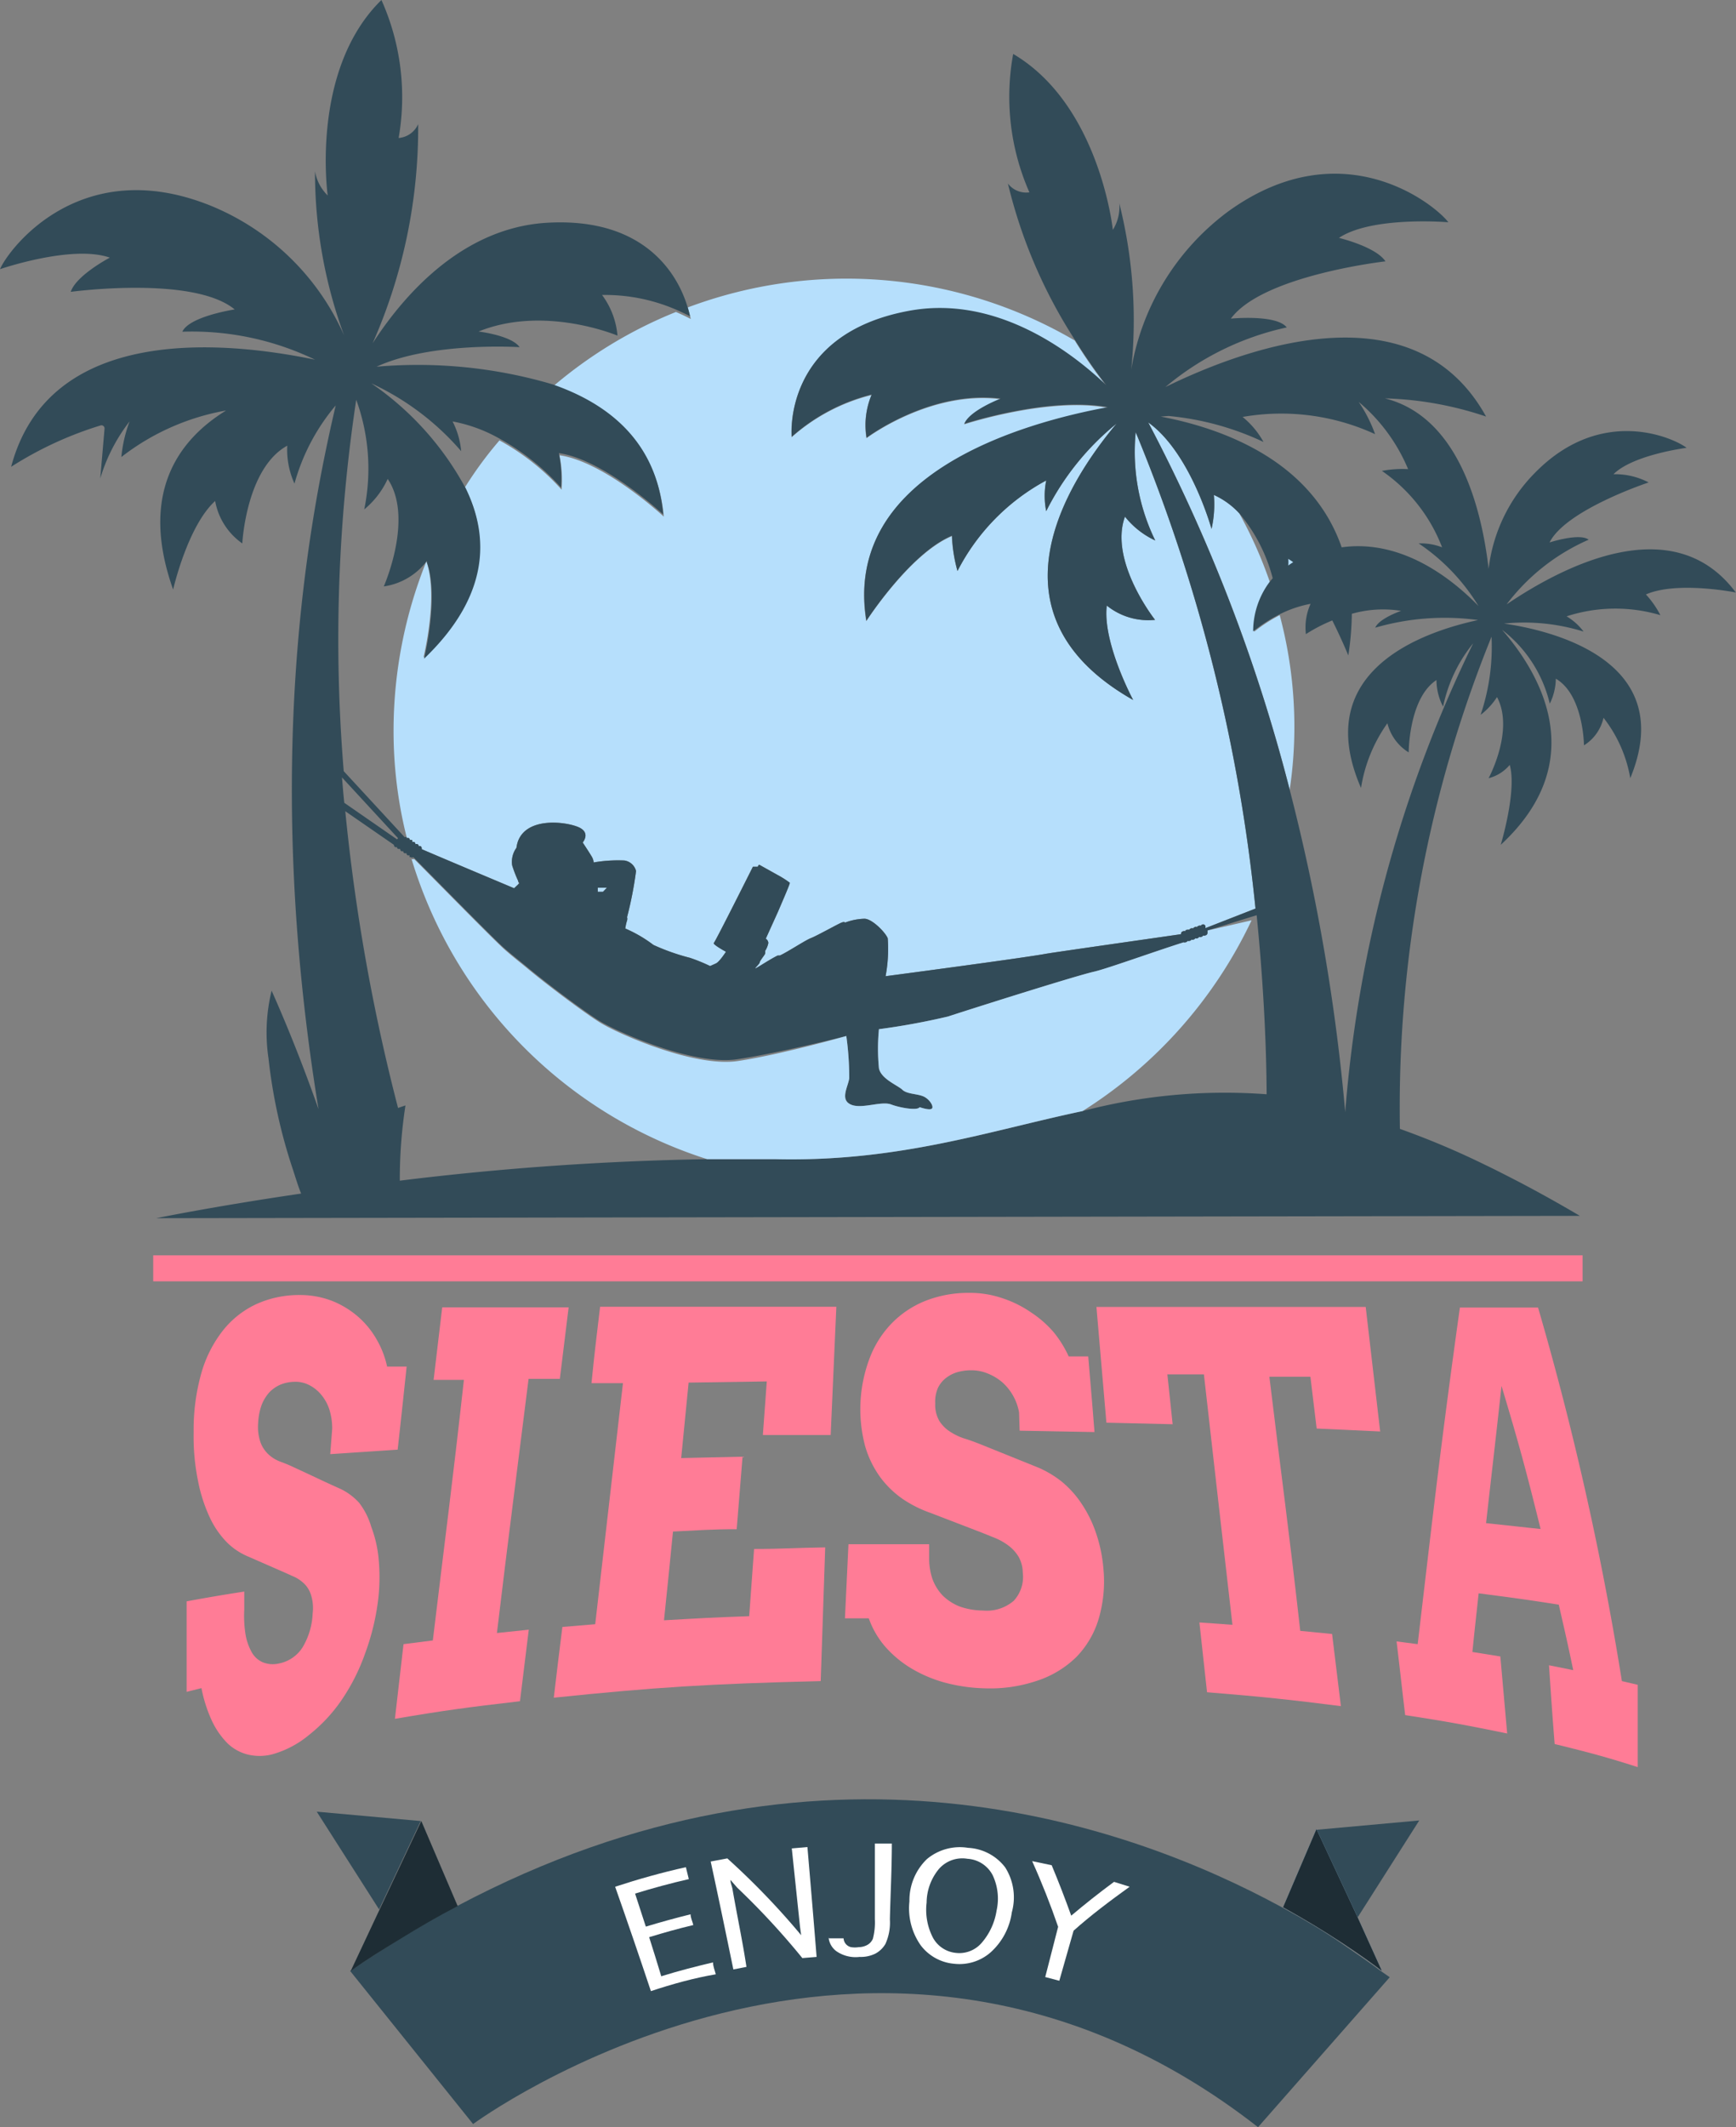 <svg xmlns="http://www.w3.org/2000/svg" viewBox="0 0 88.84 108.82"><rect x="0" y="0" width="88.84" height="108.82" fill="#808080" stroke="none"/><defs><style>.cls-1{fill:#ff7c96;}.cls-2{fill:#b6dffc;}.cls-3{fill:#324b58;}.cls-5{fill:#ffffff;}.cls-6{fill:#000000;opacity:0.4;}</style></defs><title>Holidays-06</title><g id="Calque_2" data-name="Calque 2"><g id="Planche_Vacance_-_07" data-name="Planche Vacance - 07"><rect class="cls-1" x="7.84" y="64.22" width="73.15" height="1.33"/><path class="cls-2" d="M64.25,46.48l-2.56,1V47.4a.12.12,0,0,0-.14-.11.15.15,0,0,0-.1.07.12.12,0,0,0-.1,0,.15.15,0,0,0-.1.07.1.1,0,0,0-.11,0,.11.11,0,0,0-.08.07.12.12,0,0,0-.12,0,.11.11,0,0,0-.08.07.12.12,0,0,0-.11,0c-.05,0-.08,0-.09.07a.12.12,0,0,0-.11,0,.13.13,0,0,0-.11.15h0c-2.07.3-6.09.87-6.9,1-1.1.21-8.22,1.15-8.22,1.15A7.54,7.54,0,0,0,45.43,48c-.13-.32-.81-1-1.19-1a3,3,0,0,0-1,.2s0-.07-.18,0-1.27.68-1.56.79-1.19.71-1.59.89l-.11,0c-.39.19-1,.6-1.12.65s.2-.22.2-.3.28-.4.28-.46a.89.89,0,0,0,0-.13,1.14,1.14,0,0,0,.16-.4.28.28,0,0,0-.13-.22l.62-1.37c.3-.7.61-1.41.61-1.49a4.73,4.73,0,0,0-.61-.39l-.95-.53c-.05,0-.08.1-.08.1l-.25,0s-1.92,3.83-2,3.9.62.45.62.45-.34.53-.52.6l-.29.13A9.06,9.06,0,0,0,35.31,49a11,11,0,0,1-1.87-.66A6.91,6.91,0,0,0,32,47.5a2.4,2.4,0,0,1,.09-.41.3.3,0,0,0,0-.17,19.41,19.41,0,0,0,.46-2.36.72.72,0,0,0-.6-.54,7.35,7.35,0,0,0-1.57.1.68.68,0,0,0-.07-.25c-.11-.2-.49-.77-.49-.77s.45-.52-.25-.8-2.6-.49-3.06.73a1.54,1.54,0,0,0-.08.34,1.22,1.22,0,0,0-.22.9,6.45,6.45,0,0,0,.3.78v.2l-.2.19s-4-1.68-4.73-2a.15.15,0,0,0-.05-.15.12.12,0,0,0-.1,0s0-.08-.06-.1a.11.11,0,0,0-.11,0,.13.13,0,0,0-.05-.11.16.16,0,0,0-.12,0,.13.13,0,0,0,0-.1.11.11,0,0,0-.11,0,.16.16,0,0,0-.05-.1.13.13,0,0,0-.12,0v-.05a22.37,22.37,0,0,1-.67-5.46,23.22,23.22,0,0,1,1.68-8.65c.63,1.78-.15,4.92-.15,4.92,3.34-3.2,3.36-6.22,2.13-8.72a19.61,19.61,0,0,1,1.76-2.39,12.08,12.08,0,0,1,3.18,2.52,6.42,6.42,0,0,0-.11-1.76c2.32.33,5.34,3.14,5.34,3.14-.33-3.69-2.75-5.65-5.67-6.66a22.75,22.75,0,0,1,6.29-3.81c.47.2.76.36.76.36a4.53,4.53,0,0,0-.16-.59A23.13,23.13,0,0,1,55,17.42c.47.76,1,1.53,1.6,2.31-2-1.91-5.78-4.6-10.09-3.8-6.51,1.2-6,6.44-6,6.44a9.7,9.7,0,0,1,4.09-2.16,4,4,0,0,0-.26,2.21s3.24-2.45,6.86-2c0,0-1.6.61-1.86,1.29,0,0,4.31-1.41,7.34-.85-4.29.79-13.58,3.37-12.35,10.92,0,0,2.23-3.46,4.38-4.35A7.65,7.65,0,0,0,49,29.21a10.92,10.92,0,0,1,4.54-4.63,4,4,0,0,0,0,1.57,13.63,13.63,0,0,1,3.6-4.48c-2.61,3.12-6.81,9.8.85,14.14,0,0-1.58-2.94-1.35-4.83a3.38,3.38,0,0,0,2.47.73s-2.37-3-1.54-5.28a4.28,4.28,0,0,0,1.55,1.22,10.32,10.32,0,0,1-1-5.54A86.27,86.27,0,0,1,64.25,46.48Z"/><path class="cls-2" d="M26.55,45.19l-.07.06v-.2A1.42,1.42,0,0,0,26.55,45.19Z"/><path class="cls-2" d="M66.24,37.26A21.69,21.69,0,0,1,66,40.4a85.88,85.88,0,0,0-7.24-18.79C60.93,23.16,62,27.06,62,27.06a5.67,5.67,0,0,0,.12-1.74,4.05,4.05,0,0,1,1.3.94s0,0,0,0A22.25,22.25,0,0,1,65,29.82a4.23,4.23,0,0,0-.82,2.5,7.55,7.55,0,0,1,1.31-.85A22.15,22.15,0,0,1,66.24,37.26Z"/><path class="cls-2" d="M26.55,45.19l-.07.06v-.2A1.42,1.42,0,0,0,26.55,45.19Z"/><path class="cls-2" d="M31.06,45.41l-.2.21-.27,0,0-.21Z"/><path class="cls-3" d="M5.13,24.48a8.91,8.91,0,0,1,1.5-2.92s0,0,0,0a7.13,7.13,0,0,0-.42,1.82A12.17,12.17,0,0,1,11.57,21C9,22.58,7.16,25.37,8.86,30.16c0,0,.74-3.25,2.15-4.53A3.38,3.38,0,0,0,12.4,27.8s.19-3.84,2.3-5a4.2,4.2,0,0,0,.37,1.94,10.55,10.55,0,0,1,2.11-4c-1.4,6-3.76,18.38-.88,36-.78-2.21-1.58-4.22-2.4-6.06a9,9,0,0,0-.16,3.46,27.35,27.35,0,0,0,1.19,5.51c.16.47.31,1,.48,1.41C10.91,61.72,8,62.32,8,62.32l72.85-.12c-1.22-.72-2.38-1.36-3.49-1.93-.47-.24-.92-.47-1.36-.68h0a41.71,41.71,0,0,0-4.36-1.84,64.14,64.14,0,0,1,4.69-25.18,10.91,10.91,0,0,1-.56,4,3.61,3.61,0,0,0,.84-.91c.9,1.7-.43,4.15-.43,4.15a2.07,2.07,0,0,0,1.08-.68c.38,1.32-.46,4.09-.46,4.09,4.79-4.43,1.81-9,.07-11A6.71,6.71,0,0,1,79.31,36a3,3,0,0,0,.31-1.28c1.42.83,1.44,3.41,1.44,3.41a2.24,2.24,0,0,0,1-1.41,6.91,6.91,0,0,1,1.37,3.09c2.5-6.07-4.12-7.57-6.46-7.91a10.23,10.23,0,0,1,4.07.41,3,3,0,0,0-.87-.78,8.09,8.09,0,0,1,4.8-.06,4.87,4.87,0,0,0-.74-1.06c1.6-.7,4.6-.1,4.6-.1C85.62,26,79.93,29,77.1,30.92a10.54,10.54,0,0,1,4.2-3.31c-.46-.36-2,.14-2,.14.83-1.67,5.07-3.07,5.07-3.07a3.7,3.7,0,0,0-1.8-.42c1-1,3.74-1.35,3.74-1.35-.59-.47-4.34-2.24-7.79,1.31a8.37,8.37,0,0,0-2.34,4.88c-.37-3.2-1.58-7.79-5.31-8.72a17.64,17.64,0,0,1,5.18.93c-3.62-6.55-12-3.67-16.41-1.51a14.38,14.38,0,0,1,6.21-3.05c-.53-.68-2.86-.45-2.86-.45,1.63-2.22,7.91-2.93,7.91-2.93-.49-.75-2.38-1.2-2.38-1.2,1.7-1.13,5.6-.8,5.6-.8-.68-.9-5.41-4.75-11.23-.58a12.7,12.7,0,0,0-5,8.12,24.53,24.53,0,0,0-.61-8.51,2.22,2.22,0,0,1-.33,1.36s-.67-6.39-5.1-9a12.11,12.11,0,0,0,.83,7.08,1.18,1.18,0,0,1-1.1-.45,25.8,25.8,0,0,0,3.43,8c.47.76,1,1.53,1.6,2.31-2-1.91-5.78-4.6-10.09-3.8-6.51,1.2-6,6.44-6,6.44a9.7,9.7,0,0,1,4.09-2.16,4,4,0,0,0-.26,2.21s3.24-2.45,6.86-2c0,0-1.6.61-1.86,1.29,0,0,4.31-1.41,7.34-.85-4.29.79-13.58,3.37-12.35,10.92,0,0,2.23-3.46,4.38-4.35A7.65,7.65,0,0,0,49,29.21a10.92,10.92,0,0,1,4.54-4.63,4,4,0,0,0,0,1.57,13.63,13.63,0,0,1,3.6-4.48c-2.61,3.12-6.81,9.8.85,14.14,0,0-1.58-2.94-1.35-4.83a3.38,3.38,0,0,0,2.47.73s-2.37-3-1.54-5.28a4.28,4.28,0,0,0,1.55,1.22,10.32,10.32,0,0,1-1-5.54,86.27,86.27,0,0,1,6.13,24.37l-2.56,1V47.4a.12.12,0,0,0-.14-.11.15.15,0,0,0-.1.07.12.12,0,0,0-.1,0,.15.15,0,0,0-.1.07.1.1,0,0,0-.11,0,.11.11,0,0,0-.08.07.12.12,0,0,0-.12,0,.11.11,0,0,0-.08.07.12.12,0,0,0-.11,0c-.05,0-.08,0-.09.07a.12.12,0,0,0-.11,0,.13.13,0,0,0-.11.15h0c-2.07.3-6.09.87-6.9,1-1.1.21-8.22,1.15-8.22,1.15A7.54,7.54,0,0,0,45.43,48c-.13-.32-.81-1-1.19-1a3,3,0,0,0-1,.2s0-.07-.18,0-1.27.68-1.56.79-1.19.71-1.59.89l-.11,0c-.39.19-1,.6-1.12.65s.2-.22.2-.3.28-.4.28-.46a.89.89,0,0,0,0-.13,1.14,1.14,0,0,0,.16-.4.28.28,0,0,0-.13-.22l.62-1.37c.3-.7.61-1.41.61-1.49a4.73,4.73,0,0,0-.61-.39l-.95-.53c-.05,0-.08.1-.08.1l-.25,0s-1.92,3.83-2,3.9.62.45.62.45-.34.53-.52.6l-.29.13A9.06,9.06,0,0,0,35.31,49a11,11,0,0,1-1.87-.66A6.91,6.91,0,0,0,32,47.5a2.4,2.4,0,0,1,.09-.41.3.3,0,0,0,0-.17,19.41,19.41,0,0,0,.46-2.36.72.72,0,0,0-.6-.54,7.35,7.35,0,0,0-1.57.1.68.68,0,0,0-.07-.25c-.11-.2-.49-.77-.49-.77s.45-.52-.25-.8-2.6-.49-3.06.73a1.54,1.54,0,0,0-.08.34,1.22,1.22,0,0,0-.22.9,6.45,6.45,0,0,0,.3.78,1.42,1.42,0,0,0,.07.14l-.07.06-.2.19s-4-1.68-4.73-2a.15.15,0,0,0-.05-.15.12.12,0,0,0-.1,0s0-.08-.06-.1a.11.11,0,0,0-.11,0,.13.13,0,0,0-.05-.11.16.16,0,0,0-.12,0,.13.13,0,0,0,0-.1.11.11,0,0,0-.11,0,.16.16,0,0,0-.05-.1.13.13,0,0,0-.12,0v-.05a.08.08,0,0,0,0,0,.09.09,0,0,0-.1,0l-3.12-3.38a82.21,82.21,0,0,1,.64-19,10.31,10.31,0,0,1,.41,5.61,4.38,4.38,0,0,0,1.2-1.56c1.35,2-.2,5.5-.2,5.5a3.36,3.36,0,0,0,2.21-1.31s0,.06,0,.09c.63,1.78-.15,4.92-.15,4.92,3.34-3.2,3.36-6.22,2.13-8.72A15.3,15.3,0,0,0,19,19.61a13.62,13.62,0,0,1,4.6,3.47,4.11,4.11,0,0,0-.44-1.52,7.71,7.71,0,0,1,2.37.86,12.08,12.08,0,0,1,3.18,2.52,6.42,6.42,0,0,0-.11-1.76c2.32.33,5.34,3.14,5.34,3.14-.33-3.69-2.75-5.65-5.67-6.66a24.38,24.38,0,0,0-9-.9c2.8-1.29,7.32-1,7.32-1-.41-.6-2.1-.8-2.1-.8,3.38-1.37,7.11.21,7.11.21a4.06,4.06,0,0,0-.79-2.08,9.18,9.18,0,0,1,3.74.73c.47.2.76.36.76.36a4.53,4.53,0,0,0-.16-.59c-.43-1.35-2-4.52-7.22-4.19-4.37.29-7.34,3.81-8.86,6.16A27.27,27.27,0,0,0,21.4,6.35a1.2,1.2,0,0,1-1,.71A12.15,12.15,0,0,0,19.52,0c-3.66,3.58-2.75,10-2.75,10a2.25,2.25,0,0,1-.65-1.24,24.19,24.19,0,0,0,1.49,8.4,12.72,12.72,0,0,0-6.86-6.65C4.1,7.85.44,12.74,0,13.77c0,0,3.69-1.27,5.62-.59,0,0-1.72.9-2,1.75,0,0,6.27-.85,8.39.9,0,0-2.32.35-2.68,1.14a14.47,14.47,0,0,1,6.79,1.43c-4.83-1-13.63-1.75-15.55,5.48a18.61,18.61,0,0,1,4.59-2.12.16.16,0,0,1,.19.17Zm54.67-3.2a14.52,14.52,0,0,1,4.86,1.33,4.36,4.36,0,0,0-1.07-1.28,11.49,11.49,0,0,1,6.78.88,7.31,7.31,0,0,0-.84-1.65h0A9,9,0,0,1,72.06,24a5.6,5.6,0,0,0-1.34.09A8.39,8.39,0,0,1,73.8,28a3,3,0,0,0-1.2-.2A10.31,10.31,0,0,1,75.66,31c-1.35-1.39-3.92-3.43-7-3-1.53-4.41-6-6-8.82-6.6l-.44-.09ZM31.06,45.41l-.2.21-.27,0,0-.21ZM17.5,39.77l2.87,3.11-.05.06-2.7-1.87C17.57,40.64,17.54,40.21,17.5,39.77ZM55.4,56.84c-4.75,1-9.4,2.61-15.73,2.46-1.15,0-2.31,0-3.48,0a148,148,0,0,0-15.73,1.1,24.67,24.67,0,0,1,.29-3.85l-.38.13a98.82,98.82,0,0,1-2.7-15.18l2.49,1.72a.13.13,0,0,0,.05.11.12.12,0,0,0,.1,0,.13.13,0,0,0,.06.1s.06,0,.11,0a.13.13,0,0,0,.05.11.12.12,0,0,0,.1,0,.16.16,0,0,0,.05.1.14.14,0,0,0,.12,0,.13.13,0,0,0,.05.11.15.15,0,0,0,.11,0,.3.3,0,0,0,0,.1s.06,0,.06,0a.11.11,0,0,0,.13,0l0,0c.72.72,3.78,3.84,4.53,4.54.16.15.42.37.74.63l.42.34c1,.84,2.43,1.91,3.34,2.54.25.17.46.31.62.4,1,.58,4.74,2.21,6.91,1.89S43.31,53,43.31,53a15.37,15.37,0,0,1,.15,2.16c-.06.44-.48,1.08.07,1.34s1.56-.19,2.07,0,1.37.32,1.46.14c0,0,.49.17.62.08s-.09-.47-.4-.62-.86-.12-1.1-.35-1.09-.55-1.2-1.1a10.33,10.33,0,0,1,0-2A35.72,35.72,0,0,0,48.52,52c.91-.3,6.51-2.08,7.5-2.3.67-.16,3-1,4.54-1.49a.21.21,0,0,0,.12,0,.18.18,0,0,0,.1-.07.19.19,0,0,0,.1,0,.15.15,0,0,0,.1-.07.13.13,0,0,0,.11,0,.2.2,0,0,0,.09-.07.13.13,0,0,0,.11,0,.14.14,0,0,0,.08-.07.13.13,0,0,0,.12,0,.1.1,0,0,0,.08-.07.13.13,0,0,0,.11,0,.14.14,0,0,0,.12-.15l0-.11h0v0l2.25-.7.26-.08c.37,3.7.5,6.85.51,9.16A28.66,28.66,0,0,0,55.4,56.84ZM69.65,40.31A7.78,7.78,0,0,1,71,37a2.44,2.44,0,0,0,1.09,1.49s0-2.77,1.42-3.7a3,3,0,0,0,.34,1.36,7.57,7.57,0,0,1,1.54-3.24,66.41,66.41,0,0,0-6.55,24V57s0-.09,0-.13A101.79,101.79,0,0,0,66,40.4a85.88,85.88,0,0,0-7.24-18.79C60.93,23.16,62,27.06,62,27.06a5.67,5.67,0,0,0,.12-1.74,4.05,4.05,0,0,1,1.3.94s0,0,0,0a8.43,8.43,0,0,1,1.71,3.32l-.18.22a4.23,4.23,0,0,0-.82,2.5,7.55,7.55,0,0,1,1.31-.85,5.92,5.92,0,0,1,1.63-.56,2.91,2.91,0,0,0-.24,1.55,8.27,8.27,0,0,1,1.35-.7c.5,1,.82,1.79.82,1.79a14.81,14.81,0,0,0,.18-2.13,5.84,5.84,0,0,1,2.52-.15s-1.13.39-1.32.86a12.74,12.74,0,0,1,5.26-.39C73,32.29,67,34.22,69.65,40.31Z"/><path class="cls-2" d="M66.18,28.76a2.71,2.71,0,0,0-.25.17,2.54,2.54,0,0,0,0-.34Z"/><path class="cls-2" d="M64.05,47.08a23.28,23.28,0,0,1-8.65,9.76c-4.75,1-9.4,2.61-15.73,2.46-1.15,0-2.31,0-3.48,0A23.13,23.13,0,0,1,21.06,43.94a.11.11,0,0,0,.13,0l0,0c.72.72,3.78,3.84,4.53,4.54.16.15.42.37.74.63l.42.34c1,.84,2.43,1.91,3.34,2.54.25.17.46.31.62.4,1,.58,4.74,2.21,6.91,1.89S43.31,53,43.31,53a15.37,15.37,0,0,1,.15,2.16c-.06.44-.48,1.08.07,1.34s1.56-.19,2.07,0,1.37.32,1.46.14c0,0,.49.17.62.08s-.09-.47-.4-.62-.86-.12-1.1-.35-1.09-.55-1.2-1.1a10.33,10.33,0,0,1,0-2A35.72,35.72,0,0,0,48.52,52c.91-.3,6.51-2.08,7.5-2.3.67-.16,3-1,4.54-1.49a.21.21,0,0,0,.12,0,.18.18,0,0,0,.1-.07.19.19,0,0,0,.1,0,.15.15,0,0,0,.1-.07.13.13,0,0,0,.11,0,.2.2,0,0,0,.09-.07.13.13,0,0,0,.11,0,.14.14,0,0,0,.08-.07.13.13,0,0,0,.12,0,.1.1,0,0,0,.08-.07.13.13,0,0,0,.11,0,.14.14,0,0,0,.12-.15l0-.11h0v0Z"/><path class="cls-1" d="M17,73.09a3.26,3.26,0,0,0-.15-1,2.28,2.28,0,0,0-.42-.75,1.92,1.92,0,0,0-.62-.49,1.53,1.53,0,0,0-.76-.16,2,2,0,0,0-.69.14,1.81,1.81,0,0,0-.57.39,2.17,2.17,0,0,0-.4.65,3.2,3.2,0,0,0-.18.94,2.42,2.42,0,0,0,.13,1,1.6,1.6,0,0,0,.43.62,1.85,1.85,0,0,0,.59.35c.22.08.44.17.65.27,1,.46,1.46.69,2.44,1.13a3.08,3.08,0,0,1,.93.7A3.72,3.72,0,0,1,19,78.11a6.24,6.24,0,0,1,.37,1.57,10,10,0,0,1,0,2,12.09,12.09,0,0,1-.68,2.89A10.3,10.3,0,0,1,17.46,87a8.11,8.11,0,0,1-1.64,1.75,5.07,5.07,0,0,1-1.9,1,2.62,2.62,0,0,1-1.27,0,2.32,2.32,0,0,1-1-.56A4.11,4.11,0,0,1,10.83,88a7.19,7.19,0,0,1-.52-1.64l-.76.19V81.92c1.15-.21,1.73-.31,2.95-.5l0,.93a6,6,0,0,0,.06,1.23,2.84,2.84,0,0,0,.31.92,1.19,1.19,0,0,0,.56.53,1.36,1.36,0,0,0,.84.07,1.85,1.85,0,0,0,1.21-.82A3.65,3.65,0,0,0,16,82.54a2.25,2.25,0,0,0-.07-.9,1.41,1.41,0,0,0-.32-.58,1.89,1.89,0,0,0-.48-.36l-.53-.24-1.92-.84a3.38,3.38,0,0,1-1.05-.7,4.6,4.6,0,0,1-.88-1.26,8,8,0,0,1-.61-1.87,11.36,11.36,0,0,1-.23-2.53,10.59,10.59,0,0,1,.39-3,6.3,6.3,0,0,1,1.12-2.21,4.71,4.71,0,0,1,1.73-1.35,5.28,5.28,0,0,1,2.18-.45,4.54,4.54,0,0,1,1.69.31,4.66,4.66,0,0,1,1.34.83,4.48,4.48,0,0,1,.93,1.16,4.71,4.71,0,0,1,.52,1.36l1,0c-.18,1.7-.27,2.55-.46,4.25l-3.45.23Z"/><path class="cls-1" d="M22.63,66.88l6.47,0-.45,3.66-1.6,0c-.65,5.21-1,7.82-1.62,13l1.63-.17-.45,3.66c-2.69.31-4,.49-6.4.9.18-1.53.26-2.29.44-3.82l1.5-.19c.64-5.33,1-8,1.59-13.33l-1.55,0C22.36,69.17,22.45,68.4,22.63,66.88Z"/><path class="cls-1" d="M30.71,66.85l12.09,0c-.12,2.62-.17,3.93-.29,6.56l-3.47,0,.2-2.74-4,.06c-.15,1.54-.23,2.32-.38,3.86L38,74.52l-.3,3.71c-1.32,0-2,.06-3.26.12-.18,1.82-.27,2.72-.46,4.54,1.72-.1,2.59-.15,4.36-.21l.25-3.44c1.44,0,2.17-.06,3.64-.08L42,86c-5.77.14-8.55.32-13.66.85.17-1.45.26-2.17.44-3.62l1.68-.14c.57-4.93.85-7.39,1.42-12.33l-1.61,0C30.42,69.24,30.52,68.44,30.71,66.85Z"/><path class="cls-1" d="M52.15,72.25a2.7,2.7,0,0,0-.85-1.53,2.67,2.67,0,0,0-.74-.45,2.21,2.21,0,0,0-.84-.17,2.55,2.55,0,0,0-.74.1,1.75,1.75,0,0,0-.59.31A1.43,1.43,0,0,0,48,71a1.75,1.75,0,0,0-.14.79,1.66,1.66,0,0,0,.21.9,1.8,1.8,0,0,0,.55.55,3.07,3.07,0,0,0,.73.35c.27.08.53.18.79.28l3,1.21a5.31,5.31,0,0,1,1.2.72,5.12,5.12,0,0,1,1,1.11,6.28,6.28,0,0,1,.74,1.49,7.54,7.54,0,0,1,.39,1.88,6.76,6.76,0,0,1-.25,2.55,4.72,4.72,0,0,1-1.14,1.94,5.16,5.16,0,0,1-2,1.21,7.49,7.49,0,0,1-2.68.39,8.69,8.69,0,0,1-2-.28,6.85,6.85,0,0,1-1.73-.72,5.64,5.64,0,0,1-1.35-1.11,4.52,4.52,0,0,1-.86-1.47l-1.22,0L43.42,79c1.64,0,2.47,0,4.13,0v.78a3.21,3.21,0,0,0,.17,1,2.42,2.42,0,0,0,.52.84,2.61,2.61,0,0,0,.86.56,3.68,3.68,0,0,0,1.21.21,2.11,2.11,0,0,0,1.57-.5,1.8,1.8,0,0,0,.46-1.45,1.67,1.67,0,0,0-.22-.81,2,2,0,0,0-.51-.56,3.07,3.07,0,0,0-.66-.38l-.72-.29-2.6-1a6.18,6.18,0,0,1-1.41-.7,4.9,4.9,0,0,1-1.18-1.14,5.11,5.11,0,0,1-.77-1.59,7.38,7.38,0,0,1,.25-4.53,5.21,5.21,0,0,1,1.18-1.81,5,5,0,0,1,1.73-1.11,6,6,0,0,1,2.16-.38,5.15,5.15,0,0,1,1.73.28,5.7,5.7,0,0,1,1.46.73,5.46,5.46,0,0,1,1.14,1,5.65,5.65,0,0,1,.77,1.24h1c.13,1.55.2,2.32.32,3.87l-3.83-.07Z"/><path class="cls-1" d="M61.38,83l1.69.12c-.59-5.13-.88-7.69-1.46-12.81l-1.87,0c.11,1,.16,1.53.27,2.55l-3.39-.08c-.2-2.37-.31-3.55-.51-5.92l13.78,0c.3,2.55.44,3.82.74,6.37l-3.25-.15-.32-2.65-2.1,0c.63,5.21,1,7.82,1.58,13l1.63.16.45,3.69c-2.62-.33-4-.48-6.85-.71C61.61,85.15,61.54,84.43,61.38,83Z"/><path class="cls-1" d="M79.27,85.19l1.24.25c-.28-1.35-.43-2-.74-3.35-1.58-.25-2.4-.36-4.1-.58-.13,1.21-.2,1.81-.32,3l1.43.23.35,3.94c-2-.41-3-.6-5.22-.94-.18-1.51-.26-2.27-.44-3.77l1.08.14c.79-6.69,1.17-10.12,2.16-17.22l4,0A157.21,157.21,0,0,1,83,86l.81.19V90.4c-1.56-.5-2.41-.73-4.25-1.18C79.43,87.61,79.38,86.81,79.27,85.19Zm-3.22-7.27,2.79.3c-.74-3-1.13-4.43-2-7.32C76.53,73.75,76.36,75.15,76.05,77.92Z"/><polygon class="cls-3" points="21.53 93.16 19.4 97.68 16.21 92.68 21.53 93.16"/><polygon class="cls-3" points="72.63 93.13 69.45 98.13 67.34 93.61 72.63 93.13"/><path class="cls-3" d="M23.42,97.51c-1,.52-2,1.1-3,1.72-.82.5-1.64,1-2.47,1.6l1.48-3.15,2.13-4.52Z"/><path class="cls-2" d="M70.72,100.83c-.4-.31-1.1-.82-2.06-1.45s-1.84-1.16-3-1.81l1.71-4,2.11,4.52Z"/><line class="cls-2" x1="19.4" y1="97.68" x2="21.53" y2="93.16"/><path class="cls-3" d="M70.72,100.83c-.4-.31-1.1-.82-2.06-1.45s-1.84-1.16-3-1.81l1.71-4,2.11,4.52Z"/><path class="cls-3" d="M71.12,101.15l-6.74,7.67c-19.63-15.33-40.17-.16-40.17-.16l-6.29-7.83c.83-.56,1.65-1.1,2.47-1.6,1-.62,2-1.2,3-1.72,18.49-9.81,34.27-4.26,42.21.06,1.19.65,2.21,1.27,3,1.81s1.66,1.14,2.06,1.45Z"/><path class="cls-5" d="M33.31,101.86q-.89-2.67-1.83-5.34c1.19-.39,2.4-.73,3.62-1l.15.61c-.92.21-1.84.46-2.75.74l.55,1.69c.76-.23,1.52-.44,2.29-.63,0,.18.1.37.14.55-.76.18-1.51.39-2.26.62.21.65.41,1.31.62,2,.87-.27,1.76-.5,2.65-.71,0,.21.09.41.14.61C35.51,101.19,34.4,101.5,33.31,101.86Z"/><path class="cls-5" d="M38.2,100.62l-.67.13c-.38-1.84-.76-3.68-1.16-5.52l.85-.16a38.49,38.49,0,0,1,3.46,3.55L41,99l-.06-.44-.42-4,.8-.07c.16,1.87.32,3.75.47,5.62l-.73.06a38.59,38.59,0,0,0-3.33-3.6l-.35-.4c0,.15.07.3.1.44C37.72,98,38,99.3,38.2,100.62Z"/><path class="cls-5" d="M42.4,99.16l.77,0v0a.49.49,0,0,0,.38.45,1.25,1.25,0,0,0,.4,0,.92.92,0,0,0,.43-.11.65.65,0,0,0,.29-.32,3.29,3.29,0,0,0,.1-1c0-1.29,0-2.58,0-3.87h.87c0,1.3-.07,2.59-.1,3.88a2.65,2.65,0,0,1-.23,1.26,1.32,1.32,0,0,1-.51.49,1.68,1.68,0,0,1-.81.17,1.73,1.73,0,0,1-1.2-.3,1,1,0,0,1-.39-.73Z"/><path class="cls-5" d="M48.82,100.46a2.4,2.4,0,0,1-1.7-.94,3.29,3.29,0,0,1-.58-2.25,2.94,2.94,0,0,1,.89-2.16,2.63,2.63,0,0,1,2.11-.58,2.55,2.55,0,0,1,1.9,1,2.86,2.86,0,0,1,.34,2.3,3.37,3.37,0,0,1-1.1,2.06A2.42,2.42,0,0,1,48.82,100.46Zm.06-.56a1.51,1.51,0,0,0,1.34-.49A3.28,3.28,0,0,0,51,97.74a2.8,2.8,0,0,0-.2-1.81,1.56,1.56,0,0,0-1.29-.84,1.59,1.59,0,0,0-1.46.52,2.73,2.73,0,0,0-.63,1.72,3.1,3.1,0,0,0,.32,1.79A1.5,1.5,0,0,0,48.88,99.9Z"/><path class="cls-5" d="M54.21,101.33l-.72-.19.66-2.57c-.39-1.13-.83-2.25-1.33-3.36l1,.21c.36.86.69,1.72,1,2.58.7-.59,1.43-1.17,2.19-1.73l.8.25c-1,.72-2,1.47-2.87,2.25Z"/><path class="cls-6" d="M23.42,97.51c-1,.52-2,1.1-3,1.72-.82.5-1.64,1-2.47,1.6l1.48-3.15,2.13-4.52Z"/><path class="cls-6" d="M70.72,100.83c-.4-.31-1.1-.82-2.06-1.45s-1.84-1.16-3-1.81l1.71-4,2.11,4.52Z"/></g></g></svg>